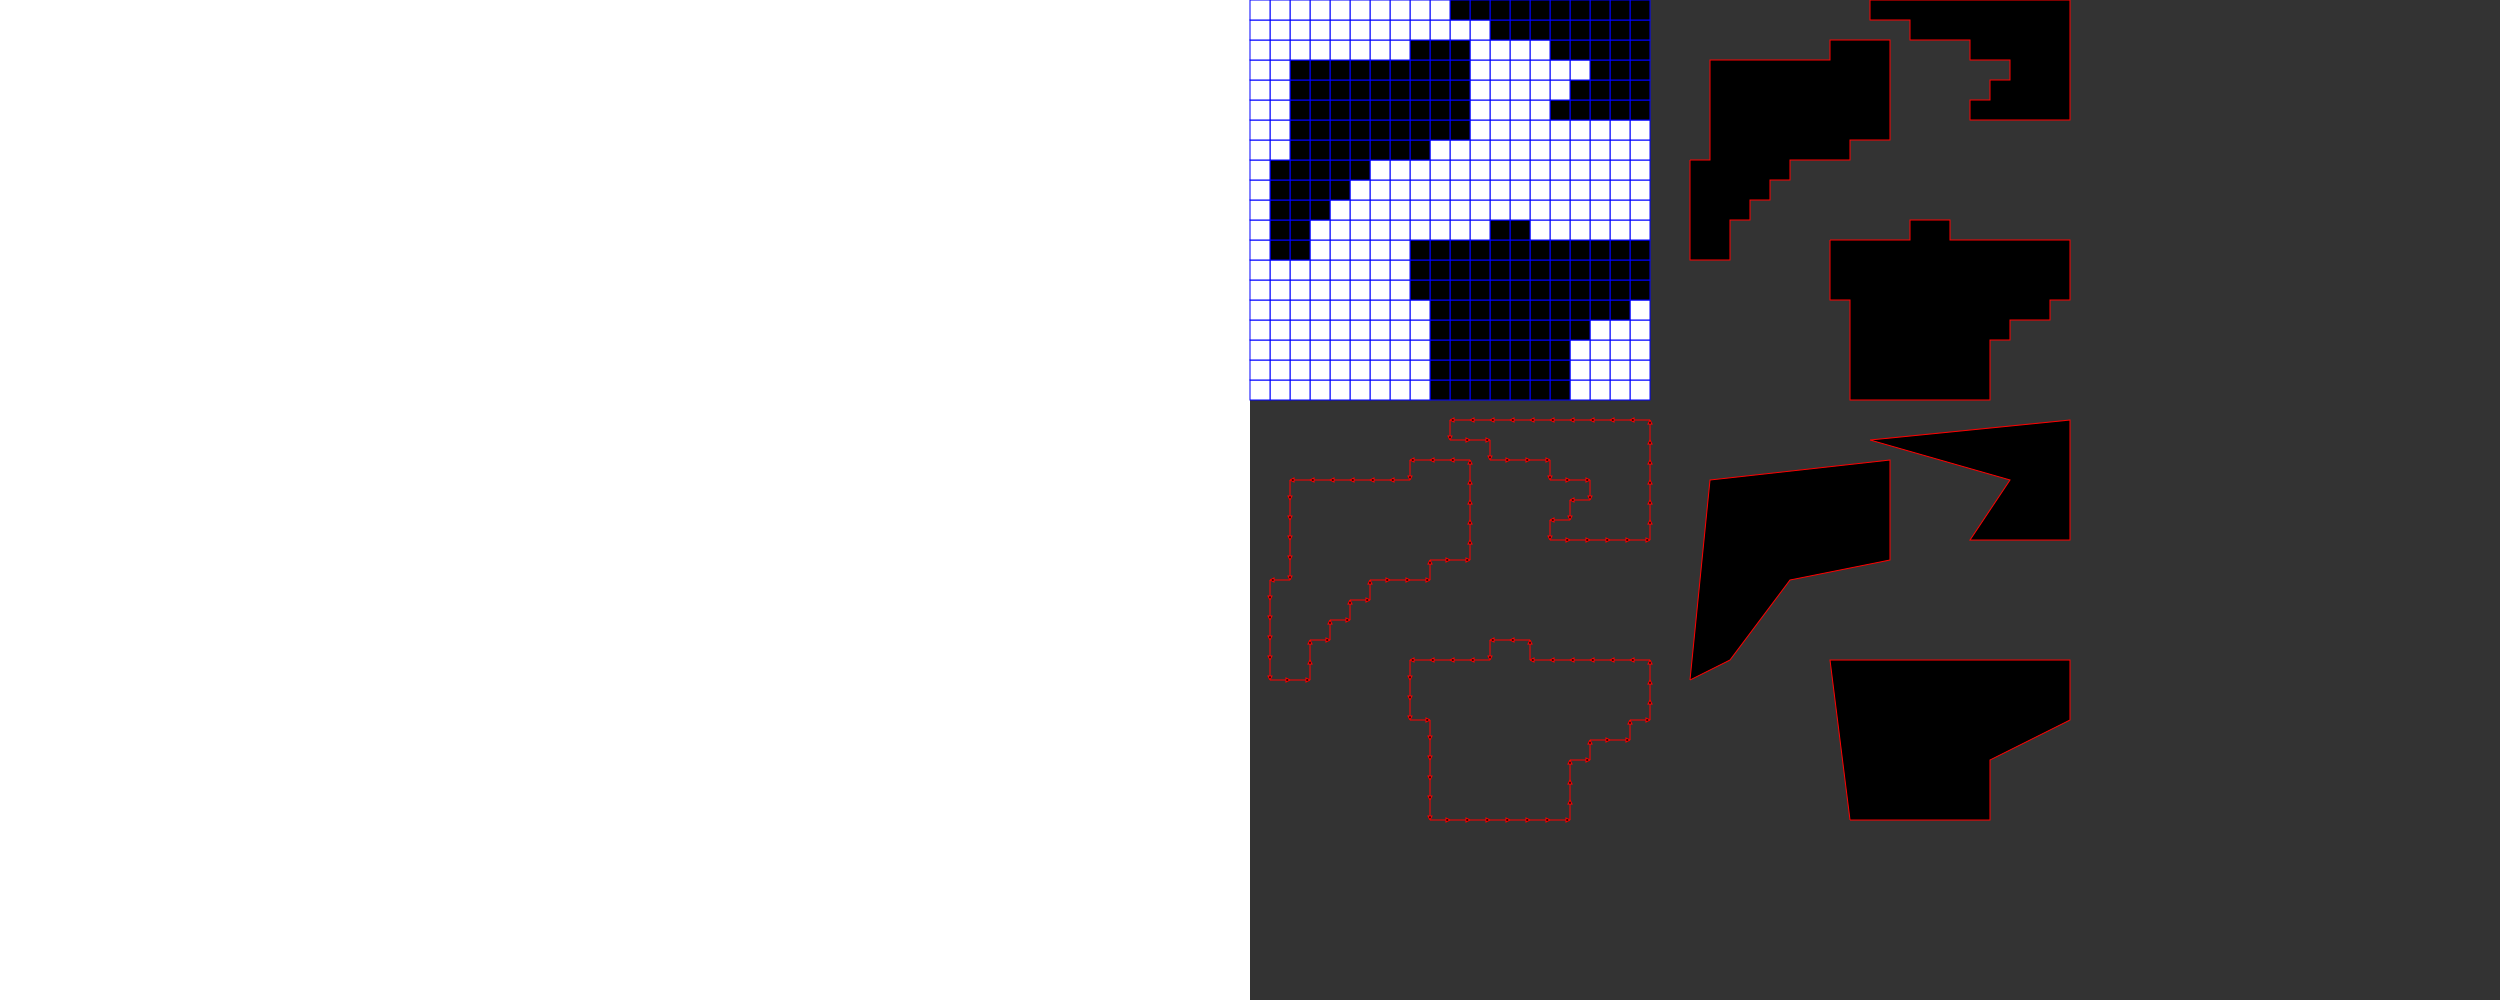 <?xml version="1.0" standalone="no"?>
<!DOCTYPE svg PUBLIC "-//W3C//DTD SVG 1.1//EN" 
  "http://www.w3.org/Graphics/SVG/1.1/DTD/svg11.dtd">
<svg x="10px" y="10px" height="1000px" version="1.1"
     xmlns="http://www.w3.org/2000/svg">
<rect width="100%" height="100%" fill="#333333" stroke="none"/>
<rect x="380px" y="380px" width="20px"
       height="20px" stroke="blue" fill="white"/>
<rect x="380px" y="360px" width="20px"
       height="20px" stroke="blue" fill="white"/>
<rect x="380px" y="340px" width="20px"
       height="20px" stroke="blue" fill="white"/>
<rect x="380px" y="320px" width="20px"
       height="20px" stroke="blue" fill="white"/>
<rect x="380px" y="300px" width="20px"
       height="20px" stroke="blue" fill="white"/>
<rect x="380px" y="280px" width="20px"
       height="20px" stroke="blue" fill="black"/>
<rect x="380px" y="260px" width="20px"
       height="20px" stroke="blue" fill="black"/>
<rect x="380px" y="240px" width="20px"
       height="20px" stroke="blue" fill="black"/>
<rect x="380px" y="220px" width="20px"
       height="20px" stroke="blue" fill="white"/>
<rect x="380px" y="200px" width="20px"
       height="20px" stroke="blue" fill="white"/>
<rect x="380px" y="180px" width="20px"
       height="20px" stroke="blue" fill="white"/>
<rect x="380px" y="160px" width="20px"
       height="20px" stroke="blue" fill="white"/>
<rect x="380px" y="140px" width="20px"
       height="20px" stroke="blue" fill="white"/>
<rect x="380px" y="120px" width="20px"
       height="20px" stroke="blue" fill="white"/>
<rect x="380px" y="100px" width="20px"
       height="20px" stroke="blue" fill="black"/>
<rect x="380px" y="80px" width="20px"
       height="20px" stroke="blue" fill="black"/>
<rect x="380px" y="60px" width="20px"
       height="20px" stroke="blue" fill="black"/>
<rect x="380px" y="40px" width="20px"
       height="20px" stroke="blue" fill="black"/>
<rect x="380px" y="20px" width="20px"
       height="20px" stroke="blue" fill="black"/>
<rect x="380px" y="0px" width="20px"
       height="20px" stroke="blue" fill="black"/>
<rect x="360px" y="380px" width="20px"
       height="20px" stroke="blue" fill="white"/>
<rect x="360px" y="360px" width="20px"
       height="20px" stroke="blue" fill="white"/>
<rect x="360px" y="340px" width="20px"
       height="20px" stroke="blue" fill="white"/>
<rect x="360px" y="320px" width="20px"
       height="20px" stroke="blue" fill="white"/>
<rect x="360px" y="300px" width="20px"
       height="20px" stroke="blue" fill="black"/>
<rect x="360px" y="280px" width="20px"
       height="20px" stroke="blue" fill="black"/>
<rect x="360px" y="260px" width="20px"
       height="20px" stroke="blue" fill="black"/>
<rect x="360px" y="240px" width="20px"
       height="20px" stroke="blue" fill="black"/>
<rect x="360px" y="220px" width="20px"
       height="20px" stroke="blue" fill="white"/>
<rect x="360px" y="200px" width="20px"
       height="20px" stroke="blue" fill="white"/>
<rect x="360px" y="180px" width="20px"
       height="20px" stroke="blue" fill="white"/>
<rect x="360px" y="160px" width="20px"
       height="20px" stroke="blue" fill="white"/>
<rect x="360px" y="140px" width="20px"
       height="20px" stroke="blue" fill="white"/>
<rect x="360px" y="120px" width="20px"
       height="20px" stroke="blue" fill="white"/>
<rect x="360px" y="100px" width="20px"
       height="20px" stroke="blue" fill="black"/>
<rect x="360px" y="80px" width="20px"
       height="20px" stroke="blue" fill="black"/>
<rect x="360px" y="60px" width="20px"
       height="20px" stroke="blue" fill="black"/>
<rect x="360px" y="40px" width="20px"
       height="20px" stroke="blue" fill="black"/>
<rect x="360px" y="20px" width="20px"
       height="20px" stroke="blue" fill="black"/>
<rect x="360px" y="0px" width="20px"
       height="20px" stroke="blue" fill="black"/>
<rect x="340px" y="380px" width="20px"
       height="20px" stroke="blue" fill="white"/>
<rect x="340px" y="360px" width="20px"
       height="20px" stroke="blue" fill="white"/>
<rect x="340px" y="340px" width="20px"
       height="20px" stroke="blue" fill="white"/>
<rect x="340px" y="320px" width="20px"
       height="20px" stroke="blue" fill="white"/>
<rect x="340px" y="300px" width="20px"
       height="20px" stroke="blue" fill="black"/>
<rect x="340px" y="280px" width="20px"
       height="20px" stroke="blue" fill="black"/>
<rect x="340px" y="260px" width="20px"
       height="20px" stroke="blue" fill="black"/>
<rect x="340px" y="240px" width="20px"
       height="20px" stroke="blue" fill="black"/>
<rect x="340px" y="220px" width="20px"
       height="20px" stroke="blue" fill="white"/>
<rect x="340px" y="200px" width="20px"
       height="20px" stroke="blue" fill="white"/>
<rect x="340px" y="180px" width="20px"
       height="20px" stroke="blue" fill="white"/>
<rect x="340px" y="160px" width="20px"
       height="20px" stroke="blue" fill="white"/>
<rect x="340px" y="140px" width="20px"
       height="20px" stroke="blue" fill="white"/>
<rect x="340px" y="120px" width="20px"
       height="20px" stroke="blue" fill="white"/>
<rect x="340px" y="100px" width="20px"
       height="20px" stroke="blue" fill="black"/>
<rect x="340px" y="80px" width="20px"
       height="20px" stroke="blue" fill="black"/>
<rect x="340px" y="60px" width="20px"
       height="20px" stroke="blue" fill="black"/>
<rect x="340px" y="40px" width="20px"
       height="20px" stroke="blue" fill="black"/>
<rect x="340px" y="20px" width="20px"
       height="20px" stroke="blue" fill="black"/>
<rect x="340px" y="0px" width="20px"
       height="20px" stroke="blue" fill="black"/>
<rect x="320px" y="380px" width="20px"
       height="20px" stroke="blue" fill="white"/>
<rect x="320px" y="360px" width="20px"
       height="20px" stroke="blue" fill="white"/>
<rect x="320px" y="340px" width="20px"
       height="20px" stroke="blue" fill="white"/>
<rect x="320px" y="320px" width="20px"
       height="20px" stroke="blue" fill="black"/>
<rect x="320px" y="300px" width="20px"
       height="20px" stroke="blue" fill="black"/>
<rect x="320px" y="280px" width="20px"
       height="20px" stroke="blue" fill="black"/>
<rect x="320px" y="260px" width="20px"
       height="20px" stroke="blue" fill="black"/>
<rect x="320px" y="240px" width="20px"
       height="20px" stroke="blue" fill="black"/>
<rect x="320px" y="220px" width="20px"
       height="20px" stroke="blue" fill="white"/>
<rect x="320px" y="200px" width="20px"
       height="20px" stroke="blue" fill="white"/>
<rect x="320px" y="180px" width="20px"
       height="20px" stroke="blue" fill="white"/>
<rect x="320px" y="160px" width="20px"
       height="20px" stroke="blue" fill="white"/>
<rect x="320px" y="140px" width="20px"
       height="20px" stroke="blue" fill="white"/>
<rect x="320px" y="120px" width="20px"
       height="20px" stroke="blue" fill="white"/>
<rect x="320px" y="100px" width="20px"
       height="20px" stroke="blue" fill="black"/>
<rect x="320px" y="80px" width="20px"
       height="20px" stroke="blue" fill="black"/>
<rect x="320px" y="60px" width="20px"
       height="20px" stroke="blue" fill="white"/>
<rect x="320px" y="40px" width="20px"
       height="20px" stroke="blue" fill="black"/>
<rect x="320px" y="20px" width="20px"
       height="20px" stroke="blue" fill="black"/>
<rect x="320px" y="0px" width="20px"
       height="20px" stroke="blue" fill="black"/>
<rect x="300px" y="380px" width="20px"
       height="20px" stroke="blue" fill="black"/>
<rect x="300px" y="360px" width="20px"
       height="20px" stroke="blue" fill="black"/>
<rect x="300px" y="340px" width="20px"
       height="20px" stroke="blue" fill="black"/>
<rect x="300px" y="320px" width="20px"
       height="20px" stroke="blue" fill="black"/>
<rect x="300px" y="300px" width="20px"
       height="20px" stroke="blue" fill="black"/>
<rect x="300px" y="280px" width="20px"
       height="20px" stroke="blue" fill="black"/>
<rect x="300px" y="260px" width="20px"
       height="20px" stroke="blue" fill="black"/>
<rect x="300px" y="240px" width="20px"
       height="20px" stroke="blue" fill="black"/>
<rect x="300px" y="220px" width="20px"
       height="20px" stroke="blue" fill="white"/>
<rect x="300px" y="200px" width="20px"
       height="20px" stroke="blue" fill="white"/>
<rect x="300px" y="180px" width="20px"
       height="20px" stroke="blue" fill="white"/>
<rect x="300px" y="160px" width="20px"
       height="20px" stroke="blue" fill="white"/>
<rect x="300px" y="140px" width="20px"
       height="20px" stroke="blue" fill="white"/>
<rect x="300px" y="120px" width="20px"
       height="20px" stroke="blue" fill="white"/>
<rect x="300px" y="100px" width="20px"
       height="20px" stroke="blue" fill="black"/>
<rect x="300px" y="80px" width="20px"
       height="20px" stroke="blue" fill="white"/>
<rect x="300px" y="60px" width="20px"
       height="20px" stroke="blue" fill="white"/>
<rect x="300px" y="40px" width="20px"
       height="20px" stroke="blue" fill="black"/>
<rect x="300px" y="20px" width="20px"
       height="20px" stroke="blue" fill="black"/>
<rect x="300px" y="0px" width="20px"
       height="20px" stroke="blue" fill="black"/>
<rect x="280px" y="380px" width="20px"
       height="20px" stroke="blue" fill="black"/>
<rect x="280px" y="360px" width="20px"
       height="20px" stroke="blue" fill="black"/>
<rect x="280px" y="340px" width="20px"
       height="20px" stroke="blue" fill="black"/>
<rect x="280px" y="320px" width="20px"
       height="20px" stroke="blue" fill="black"/>
<rect x="280px" y="300px" width="20px"
       height="20px" stroke="blue" fill="black"/>
<rect x="280px" y="280px" width="20px"
       height="20px" stroke="blue" fill="black"/>
<rect x="280px" y="260px" width="20px"
       height="20px" stroke="blue" fill="black"/>
<rect x="280px" y="240px" width="20px"
       height="20px" stroke="blue" fill="black"/>
<rect x="280px" y="220px" width="20px"
       height="20px" stroke="blue" fill="white"/>
<rect x="280px" y="200px" width="20px"
       height="20px" stroke="blue" fill="white"/>
<rect x="280px" y="180px" width="20px"
       height="20px" stroke="blue" fill="white"/>
<rect x="280px" y="160px" width="20px"
       height="20px" stroke="blue" fill="white"/>
<rect x="280px" y="140px" width="20px"
       height="20px" stroke="blue" fill="white"/>
<rect x="280px" y="120px" width="20px"
       height="20px" stroke="blue" fill="white"/>
<rect x="280px" y="100px" width="20px"
       height="20px" stroke="blue" fill="white"/>
<rect x="280px" y="80px" width="20px"
       height="20px" stroke="blue" fill="white"/>
<rect x="280px" y="60px" width="20px"
       height="20px" stroke="blue" fill="white"/>
<rect x="280px" y="40px" width="20px"
       height="20px" stroke="blue" fill="white"/>
<rect x="280px" y="20px" width="20px"
       height="20px" stroke="blue" fill="black"/>
<rect x="280px" y="0px" width="20px"
       height="20px" stroke="blue" fill="black"/>
<rect x="260px" y="380px" width="20px"
       height="20px" stroke="blue" fill="black"/>
<rect x="260px" y="360px" width="20px"
       height="20px" stroke="blue" fill="black"/>
<rect x="260px" y="340px" width="20px"
       height="20px" stroke="blue" fill="black"/>
<rect x="260px" y="320px" width="20px"
       height="20px" stroke="blue" fill="black"/>
<rect x="260px" y="300px" width="20px"
       height="20px" stroke="blue" fill="black"/>
<rect x="260px" y="280px" width="20px"
       height="20px" stroke="blue" fill="black"/>
<rect x="260px" y="260px" width="20px"
       height="20px" stroke="blue" fill="black"/>
<rect x="260px" y="240px" width="20px"
       height="20px" stroke="blue" fill="black"/>
<rect x="260px" y="220px" width="20px"
       height="20px" stroke="blue" fill="black"/>
<rect x="260px" y="200px" width="20px"
       height="20px" stroke="blue" fill="white"/>
<rect x="260px" y="180px" width="20px"
       height="20px" stroke="blue" fill="white"/>
<rect x="260px" y="160px" width="20px"
       height="20px" stroke="blue" fill="white"/>
<rect x="260px" y="140px" width="20px"
       height="20px" stroke="blue" fill="white"/>
<rect x="260px" y="120px" width="20px"
       height="20px" stroke="blue" fill="white"/>
<rect x="260px" y="100px" width="20px"
       height="20px" stroke="blue" fill="white"/>
<rect x="260px" y="80px" width="20px"
       height="20px" stroke="blue" fill="white"/>
<rect x="260px" y="60px" width="20px"
       height="20px" stroke="blue" fill="white"/>
<rect x="260px" y="40px" width="20px"
       height="20px" stroke="blue" fill="white"/>
<rect x="260px" y="20px" width="20px"
       height="20px" stroke="blue" fill="black"/>
<rect x="260px" y="0px" width="20px"
       height="20px" stroke="blue" fill="black"/>
<rect x="240px" y="380px" width="20px"
       height="20px" stroke="blue" fill="black"/>
<rect x="240px" y="360px" width="20px"
       height="20px" stroke="blue" fill="black"/>
<rect x="240px" y="340px" width="20px"
       height="20px" stroke="blue" fill="black"/>
<rect x="240px" y="320px" width="20px"
       height="20px" stroke="blue" fill="black"/>
<rect x="240px" y="300px" width="20px"
       height="20px" stroke="blue" fill="black"/>
<rect x="240px" y="280px" width="20px"
       height="20px" stroke="blue" fill="black"/>
<rect x="240px" y="260px" width="20px"
       height="20px" stroke="blue" fill="black"/>
<rect x="240px" y="240px" width="20px"
       height="20px" stroke="blue" fill="black"/>
<rect x="240px" y="220px" width="20px"
       height="20px" stroke="blue" fill="black"/>
<rect x="240px" y="200px" width="20px"
       height="20px" stroke="blue" fill="white"/>
<rect x="240px" y="180px" width="20px"
       height="20px" stroke="blue" fill="white"/>
<rect x="240px" y="160px" width="20px"
       height="20px" stroke="blue" fill="white"/>
<rect x="240px" y="140px" width="20px"
       height="20px" stroke="blue" fill="white"/>
<rect x="240px" y="120px" width="20px"
       height="20px" stroke="blue" fill="white"/>
<rect x="240px" y="100px" width="20px"
       height="20px" stroke="blue" fill="white"/>
<rect x="240px" y="80px" width="20px"
       height="20px" stroke="blue" fill="white"/>
<rect x="240px" y="60px" width="20px"
       height="20px" stroke="blue" fill="white"/>
<rect x="240px" y="40px" width="20px"
       height="20px" stroke="blue" fill="white"/>
<rect x="240px" y="20px" width="20px"
       height="20px" stroke="blue" fill="black"/>
<rect x="240px" y="0px" width="20px"
       height="20px" stroke="blue" fill="black"/>
<rect x="220px" y="380px" width="20px"
       height="20px" stroke="blue" fill="black"/>
<rect x="220px" y="360px" width="20px"
       height="20px" stroke="blue" fill="black"/>
<rect x="220px" y="340px" width="20px"
       height="20px" stroke="blue" fill="black"/>
<rect x="220px" y="320px" width="20px"
       height="20px" stroke="blue" fill="black"/>
<rect x="220px" y="300px" width="20px"
       height="20px" stroke="blue" fill="black"/>
<rect x="220px" y="280px" width="20px"
       height="20px" stroke="blue" fill="black"/>
<rect x="220px" y="260px" width="20px"
       height="20px" stroke="blue" fill="black"/>
<rect x="220px" y="240px" width="20px"
       height="20px" stroke="blue" fill="black"/>
<rect x="220px" y="220px" width="20px"
       height="20px" stroke="blue" fill="white"/>
<rect x="220px" y="200px" width="20px"
       height="20px" stroke="blue" fill="white"/>
<rect x="220px" y="180px" width="20px"
       height="20px" stroke="blue" fill="white"/>
<rect x="220px" y="160px" width="20px"
       height="20px" stroke="blue" fill="white"/>
<rect x="220px" y="140px" width="20px"
       height="20px" stroke="blue" fill="white"/>
<rect x="220px" y="120px" width="20px"
       height="20px" stroke="blue" fill="white"/>
<rect x="220px" y="100px" width="20px"
       height="20px" stroke="blue" fill="white"/>
<rect x="220px" y="80px" width="20px"
       height="20px" stroke="blue" fill="white"/>
<rect x="220px" y="60px" width="20px"
       height="20px" stroke="blue" fill="white"/>
<rect x="220px" y="40px" width="20px"
       height="20px" stroke="blue" fill="white"/>
<rect x="220px" y="20px" width="20px"
       height="20px" stroke="blue" fill="white"/>
<rect x="220px" y="0px" width="20px"
       height="20px" stroke="blue" fill="black"/>
<rect x="200px" y="380px" width="20px"
       height="20px" stroke="blue" fill="black"/>
<rect x="200px" y="360px" width="20px"
       height="20px" stroke="blue" fill="black"/>
<rect x="200px" y="340px" width="20px"
       height="20px" stroke="blue" fill="black"/>
<rect x="200px" y="320px" width="20px"
       height="20px" stroke="blue" fill="black"/>
<rect x="200px" y="300px" width="20px"
       height="20px" stroke="blue" fill="black"/>
<rect x="200px" y="280px" width="20px"
       height="20px" stroke="blue" fill="black"/>
<rect x="200px" y="260px" width="20px"
       height="20px" stroke="blue" fill="black"/>
<rect x="200px" y="240px" width="20px"
       height="20px" stroke="blue" fill="black"/>
<rect x="200px" y="220px" width="20px"
       height="20px" stroke="blue" fill="white"/>
<rect x="200px" y="200px" width="20px"
       height="20px" stroke="blue" fill="white"/>
<rect x="200px" y="180px" width="20px"
       height="20px" stroke="blue" fill="white"/>
<rect x="200px" y="160px" width="20px"
       height="20px" stroke="blue" fill="white"/>
<rect x="200px" y="140px" width="20px"
       height="20px" stroke="blue" fill="white"/>
<rect x="200px" y="120px" width="20px"
       height="20px" stroke="blue" fill="black"/>
<rect x="200px" y="100px" width="20px"
       height="20px" stroke="blue" fill="black"/>
<rect x="200px" y="80px" width="20px"
       height="20px" stroke="blue" fill="black"/>
<rect x="200px" y="60px" width="20px"
       height="20px" stroke="blue" fill="black"/>
<rect x="200px" y="40px" width="20px"
       height="20px" stroke="blue" fill="black"/>
<rect x="200px" y="20px" width="20px"
       height="20px" stroke="blue" fill="white"/>
<rect x="200px" y="0px" width="20px"
       height="20px" stroke="blue" fill="black"/>
<rect x="180px" y="380px" width="20px"
       height="20px" stroke="blue" fill="black"/>
<rect x="180px" y="360px" width="20px"
       height="20px" stroke="blue" fill="black"/>
<rect x="180px" y="340px" width="20px"
       height="20px" stroke="blue" fill="black"/>
<rect x="180px" y="320px" width="20px"
       height="20px" stroke="blue" fill="black"/>
<rect x="180px" y="300px" width="20px"
       height="20px" stroke="blue" fill="black"/>
<rect x="180px" y="280px" width="20px"
       height="20px" stroke="blue" fill="black"/>
<rect x="180px" y="260px" width="20px"
       height="20px" stroke="blue" fill="black"/>
<rect x="180px" y="240px" width="20px"
       height="20px" stroke="blue" fill="black"/>
<rect x="180px" y="220px" width="20px"
       height="20px" stroke="blue" fill="white"/>
<rect x="180px" y="200px" width="20px"
       height="20px" stroke="blue" fill="white"/>
<rect x="180px" y="180px" width="20px"
       height="20px" stroke="blue" fill="white"/>
<rect x="180px" y="160px" width="20px"
       height="20px" stroke="blue" fill="white"/>
<rect x="180px" y="140px" width="20px"
       height="20px" stroke="blue" fill="white"/>
<rect x="180px" y="120px" width="20px"
       height="20px" stroke="blue" fill="black"/>
<rect x="180px" y="100px" width="20px"
       height="20px" stroke="blue" fill="black"/>
<rect x="180px" y="80px" width="20px"
       height="20px" stroke="blue" fill="black"/>
<rect x="180px" y="60px" width="20px"
       height="20px" stroke="blue" fill="black"/>
<rect x="180px" y="40px" width="20px"
       height="20px" stroke="blue" fill="black"/>
<rect x="180px" y="20px" width="20px"
       height="20px" stroke="blue" fill="white"/>
<rect x="180px" y="0px" width="20px"
       height="20px" stroke="blue" fill="white"/>
<rect x="160px" y="380px" width="20px"
       height="20px" stroke="blue" fill="white"/>
<rect x="160px" y="360px" width="20px"
       height="20px" stroke="blue" fill="white"/>
<rect x="160px" y="340px" width="20px"
       height="20px" stroke="blue" fill="white"/>
<rect x="160px" y="320px" width="20px"
       height="20px" stroke="blue" fill="white"/>
<rect x="160px" y="300px" width="20px"
       height="20px" stroke="blue" fill="white"/>
<rect x="160px" y="280px" width="20px"
       height="20px" stroke="blue" fill="black"/>
<rect x="160px" y="260px" width="20px"
       height="20px" stroke="blue" fill="black"/>
<rect x="160px" y="240px" width="20px"
       height="20px" stroke="blue" fill="black"/>
<rect x="160px" y="220px" width="20px"
       height="20px" stroke="blue" fill="white"/>
<rect x="160px" y="200px" width="20px"
       height="20px" stroke="blue" fill="white"/>
<rect x="160px" y="180px" width="20px"
       height="20px" stroke="blue" fill="white"/>
<rect x="160px" y="160px" width="20px"
       height="20px" stroke="blue" fill="white"/>
<rect x="160px" y="140px" width="20px"
       height="20px" stroke="blue" fill="black"/>
<rect x="160px" y="120px" width="20px"
       height="20px" stroke="blue" fill="black"/>
<rect x="160px" y="100px" width="20px"
       height="20px" stroke="blue" fill="black"/>
<rect x="160px" y="80px" width="20px"
       height="20px" stroke="blue" fill="black"/>
<rect x="160px" y="60px" width="20px"
       height="20px" stroke="blue" fill="black"/>
<rect x="160px" y="40px" width="20px"
       height="20px" stroke="blue" fill="black"/>
<rect x="160px" y="20px" width="20px"
       height="20px" stroke="blue" fill="white"/>
<rect x="160px" y="0px" width="20px"
       height="20px" stroke="blue" fill="white"/>
<rect x="140px" y="380px" width="20px"
       height="20px" stroke="blue" fill="white"/>
<rect x="140px" y="360px" width="20px"
       height="20px" stroke="blue" fill="white"/>
<rect x="140px" y="340px" width="20px"
       height="20px" stroke="blue" fill="white"/>
<rect x="140px" y="320px" width="20px"
       height="20px" stroke="blue" fill="white"/>
<rect x="140px" y="300px" width="20px"
       height="20px" stroke="blue" fill="white"/>
<rect x="140px" y="280px" width="20px"
       height="20px" stroke="blue" fill="white"/>
<rect x="140px" y="260px" width="20px"
       height="20px" stroke="blue" fill="white"/>
<rect x="140px" y="240px" width="20px"
       height="20px" stroke="blue" fill="white"/>
<rect x="140px" y="220px" width="20px"
       height="20px" stroke="blue" fill="white"/>
<rect x="140px" y="200px" width="20px"
       height="20px" stroke="blue" fill="white"/>
<rect x="140px" y="180px" width="20px"
       height="20px" stroke="blue" fill="white"/>
<rect x="140px" y="160px" width="20px"
       height="20px" stroke="blue" fill="white"/>
<rect x="140px" y="140px" width="20px"
       height="20px" stroke="blue" fill="black"/>
<rect x="140px" y="120px" width="20px"
       height="20px" stroke="blue" fill="black"/>
<rect x="140px" y="100px" width="20px"
       height="20px" stroke="blue" fill="black"/>
<rect x="140px" y="80px" width="20px"
       height="20px" stroke="blue" fill="black"/>
<rect x="140px" y="60px" width="20px"
       height="20px" stroke="blue" fill="black"/>
<rect x="140px" y="40px" width="20px"
       height="20px" stroke="blue" fill="white"/>
<rect x="140px" y="20px" width="20px"
       height="20px" stroke="blue" fill="white"/>
<rect x="140px" y="0px" width="20px"
       height="20px" stroke="blue" fill="white"/>
<rect x="120px" y="380px" width="20px"
       height="20px" stroke="blue" fill="white"/>
<rect x="120px" y="360px" width="20px"
       height="20px" stroke="blue" fill="white"/>
<rect x="120px" y="340px" width="20px"
       height="20px" stroke="blue" fill="white"/>
<rect x="120px" y="320px" width="20px"
       height="20px" stroke="blue" fill="white"/>
<rect x="120px" y="300px" width="20px"
       height="20px" stroke="blue" fill="white"/>
<rect x="120px" y="280px" width="20px"
       height="20px" stroke="blue" fill="white"/>
<rect x="120px" y="260px" width="20px"
       height="20px" stroke="blue" fill="white"/>
<rect x="120px" y="240px" width="20px"
       height="20px" stroke="blue" fill="white"/>
<rect x="120px" y="220px" width="20px"
       height="20px" stroke="blue" fill="white"/>
<rect x="120px" y="200px" width="20px"
       height="20px" stroke="blue" fill="white"/>
<rect x="120px" y="180px" width="20px"
       height="20px" stroke="blue" fill="white"/>
<rect x="120px" y="160px" width="20px"
       height="20px" stroke="blue" fill="white"/>
<rect x="120px" y="140px" width="20px"
       height="20px" stroke="blue" fill="black"/>
<rect x="120px" y="120px" width="20px"
       height="20px" stroke="blue" fill="black"/>
<rect x="120px" y="100px" width="20px"
       height="20px" stroke="blue" fill="black"/>
<rect x="120px" y="80px" width="20px"
       height="20px" stroke="blue" fill="black"/>
<rect x="120px" y="60px" width="20px"
       height="20px" stroke="blue" fill="black"/>
<rect x="120px" y="40px" width="20px"
       height="20px" stroke="blue" fill="white"/>
<rect x="120px" y="20px" width="20px"
       height="20px" stroke="blue" fill="white"/>
<rect x="120px" y="0px" width="20px"
       height="20px" stroke="blue" fill="white"/>
<rect x="100px" y="380px" width="20px"
       height="20px" stroke="blue" fill="white"/>
<rect x="100px" y="360px" width="20px"
       height="20px" stroke="blue" fill="white"/>
<rect x="100px" y="340px" width="20px"
       height="20px" stroke="blue" fill="white"/>
<rect x="100px" y="320px" width="20px"
       height="20px" stroke="blue" fill="white"/>
<rect x="100px" y="300px" width="20px"
       height="20px" stroke="blue" fill="white"/>
<rect x="100px" y="280px" width="20px"
       height="20px" stroke="blue" fill="white"/>
<rect x="100px" y="260px" width="20px"
       height="20px" stroke="blue" fill="white"/>
<rect x="100px" y="240px" width="20px"
       height="20px" stroke="blue" fill="white"/>
<rect x="100px" y="220px" width="20px"
       height="20px" stroke="blue" fill="white"/>
<rect x="100px" y="200px" width="20px"
       height="20px" stroke="blue" fill="white"/>
<rect x="100px" y="180px" width="20px"
       height="20px" stroke="blue" fill="white"/>
<rect x="100px" y="160px" width="20px"
       height="20px" stroke="blue" fill="black"/>
<rect x="100px" y="140px" width="20px"
       height="20px" stroke="blue" fill="black"/>
<rect x="100px" y="120px" width="20px"
       height="20px" stroke="blue" fill="black"/>
<rect x="100px" y="100px" width="20px"
       height="20px" stroke="blue" fill="black"/>
<rect x="100px" y="80px" width="20px"
       height="20px" stroke="blue" fill="black"/>
<rect x="100px" y="60px" width="20px"
       height="20px" stroke="blue" fill="black"/>
<rect x="100px" y="40px" width="20px"
       height="20px" stroke="blue" fill="white"/>
<rect x="100px" y="20px" width="20px"
       height="20px" stroke="blue" fill="white"/>
<rect x="100px" y="0px" width="20px"
       height="20px" stroke="blue" fill="white"/>
<rect x="80px" y="380px" width="20px"
       height="20px" stroke="blue" fill="white"/>
<rect x="80px" y="360px" width="20px"
       height="20px" stroke="blue" fill="white"/>
<rect x="80px" y="340px" width="20px"
       height="20px" stroke="blue" fill="white"/>
<rect x="80px" y="320px" width="20px"
       height="20px" stroke="blue" fill="white"/>
<rect x="80px" y="300px" width="20px"
       height="20px" stroke="blue" fill="white"/>
<rect x="80px" y="280px" width="20px"
       height="20px" stroke="blue" fill="white"/>
<rect x="80px" y="260px" width="20px"
       height="20px" stroke="blue" fill="white"/>
<rect x="80px" y="240px" width="20px"
       height="20px" stroke="blue" fill="white"/>
<rect x="80px" y="220px" width="20px"
       height="20px" stroke="blue" fill="white"/>
<rect x="80px" y="200px" width="20px"
       height="20px" stroke="blue" fill="white"/>
<rect x="80px" y="180px" width="20px"
       height="20px" stroke="blue" fill="black"/>
<rect x="80px" y="160px" width="20px"
       height="20px" stroke="blue" fill="black"/>
<rect x="80px" y="140px" width="20px"
       height="20px" stroke="blue" fill="black"/>
<rect x="80px" y="120px" width="20px"
       height="20px" stroke="blue" fill="black"/>
<rect x="80px" y="100px" width="20px"
       height="20px" stroke="blue" fill="black"/>
<rect x="80px" y="80px" width="20px"
       height="20px" stroke="blue" fill="black"/>
<rect x="80px" y="60px" width="20px"
       height="20px" stroke="blue" fill="black"/>
<rect x="80px" y="40px" width="20px"
       height="20px" stroke="blue" fill="white"/>
<rect x="80px" y="20px" width="20px"
       height="20px" stroke="blue" fill="white"/>
<rect x="80px" y="0px" width="20px"
       height="20px" stroke="blue" fill="white"/>
<rect x="60px" y="380px" width="20px"
       height="20px" stroke="blue" fill="white"/>
<rect x="60px" y="360px" width="20px"
       height="20px" stroke="blue" fill="white"/>
<rect x="60px" y="340px" width="20px"
       height="20px" stroke="blue" fill="white"/>
<rect x="60px" y="320px" width="20px"
       height="20px" stroke="blue" fill="white"/>
<rect x="60px" y="300px" width="20px"
       height="20px" stroke="blue" fill="white"/>
<rect x="60px" y="280px" width="20px"
       height="20px" stroke="blue" fill="white"/>
<rect x="60px" y="260px" width="20px"
       height="20px" stroke="blue" fill="white"/>
<rect x="60px" y="240px" width="20px"
       height="20px" stroke="blue" fill="white"/>
<rect x="60px" y="220px" width="20px"
       height="20px" stroke="blue" fill="white"/>
<rect x="60px" y="200px" width="20px"
       height="20px" stroke="blue" fill="black"/>
<rect x="60px" y="180px" width="20px"
       height="20px" stroke="blue" fill="black"/>
<rect x="60px" y="160px" width="20px"
       height="20px" stroke="blue" fill="black"/>
<rect x="60px" y="140px" width="20px"
       height="20px" stroke="blue" fill="black"/>
<rect x="60px" y="120px" width="20px"
       height="20px" stroke="blue" fill="black"/>
<rect x="60px" y="100px" width="20px"
       height="20px" stroke="blue" fill="black"/>
<rect x="60px" y="80px" width="20px"
       height="20px" stroke="blue" fill="black"/>
<rect x="60px" y="60px" width="20px"
       height="20px" stroke="blue" fill="black"/>
<rect x="60px" y="40px" width="20px"
       height="20px" stroke="blue" fill="white"/>
<rect x="60px" y="20px" width="20px"
       height="20px" stroke="blue" fill="white"/>
<rect x="60px" y="0px" width="20px"
       height="20px" stroke="blue" fill="white"/>
<rect x="40px" y="380px" width="20px"
       height="20px" stroke="blue" fill="white"/>
<rect x="40px" y="360px" width="20px"
       height="20px" stroke="blue" fill="white"/>
<rect x="40px" y="340px" width="20px"
       height="20px" stroke="blue" fill="white"/>
<rect x="40px" y="320px" width="20px"
       height="20px" stroke="blue" fill="white"/>
<rect x="40px" y="300px" width="20px"
       height="20px" stroke="blue" fill="white"/>
<rect x="40px" y="280px" width="20px"
       height="20px" stroke="blue" fill="white"/>
<rect x="40px" y="260px" width="20px"
       height="20px" stroke="blue" fill="white"/>
<rect x="40px" y="240px" width="20px"
       height="20px" stroke="blue" fill="black"/>
<rect x="40px" y="220px" width="20px"
       height="20px" stroke="blue" fill="black"/>
<rect x="40px" y="200px" width="20px"
       height="20px" stroke="blue" fill="black"/>
<rect x="40px" y="180px" width="20px"
       height="20px" stroke="blue" fill="black"/>
<rect x="40px" y="160px" width="20px"
       height="20px" stroke="blue" fill="black"/>
<rect x="40px" y="140px" width="20px"
       height="20px" stroke="blue" fill="black"/>
<rect x="40px" y="120px" width="20px"
       height="20px" stroke="blue" fill="black"/>
<rect x="40px" y="100px" width="20px"
       height="20px" stroke="blue" fill="black"/>
<rect x="40px" y="80px" width="20px"
       height="20px" stroke="blue" fill="black"/>
<rect x="40px" y="60px" width="20px"
       height="20px" stroke="blue" fill="black"/>
<rect x="40px" y="40px" width="20px"
       height="20px" stroke="blue" fill="white"/>
<rect x="40px" y="20px" width="20px"
       height="20px" stroke="blue" fill="white"/>
<rect x="40px" y="0px" width="20px"
       height="20px" stroke="blue" fill="white"/>
<rect x="20px" y="380px" width="20px"
       height="20px" stroke="blue" fill="white"/>
<rect x="20px" y="360px" width="20px"
       height="20px" stroke="blue" fill="white"/>
<rect x="20px" y="340px" width="20px"
       height="20px" stroke="blue" fill="white"/>
<rect x="20px" y="320px" width="20px"
       height="20px" stroke="blue" fill="white"/>
<rect x="20px" y="300px" width="20px"
       height="20px" stroke="blue" fill="white"/>
<rect x="20px" y="280px" width="20px"
       height="20px" stroke="blue" fill="white"/>
<rect x="20px" y="260px" width="20px"
       height="20px" stroke="blue" fill="white"/>
<rect x="20px" y="240px" width="20px"
       height="20px" stroke="blue" fill="black"/>
<rect x="20px" y="220px" width="20px"
       height="20px" stroke="blue" fill="black"/>
<rect x="20px" y="200px" width="20px"
       height="20px" stroke="blue" fill="black"/>
<rect x="20px" y="180px" width="20px"
       height="20px" stroke="blue" fill="black"/>
<rect x="20px" y="160px" width="20px"
       height="20px" stroke="blue" fill="black"/>
<rect x="20px" y="140px" width="20px"
       height="20px" stroke="blue" fill="white"/>
<rect x="20px" y="120px" width="20px"
       height="20px" stroke="blue" fill="white"/>
<rect x="20px" y="100px" width="20px"
       height="20px" stroke="blue" fill="white"/>
<rect x="20px" y="80px" width="20px"
       height="20px" stroke="blue" fill="white"/>
<rect x="20px" y="60px" width="20px"
       height="20px" stroke="blue" fill="white"/>
<rect x="20px" y="40px" width="20px"
       height="20px" stroke="blue" fill="white"/>
<rect x="20px" y="20px" width="20px"
       height="20px" stroke="blue" fill="white"/>
<rect x="20px" y="0px" width="20px"
       height="20px" stroke="blue" fill="white"/>
<rect x="0px" y="380px" width="20px"
       height="20px" stroke="blue" fill="white"/>
<rect x="0px" y="360px" width="20px"
       height="20px" stroke="blue" fill="white"/>
<rect x="0px" y="340px" width="20px"
       height="20px" stroke="blue" fill="white"/>
<rect x="0px" y="320px" width="20px"
       height="20px" stroke="blue" fill="white"/>
<rect x="0px" y="300px" width="20px"
       height="20px" stroke="blue" fill="white"/>
<rect x="0px" y="280px" width="20px"
       height="20px" stroke="blue" fill="white"/>
<rect x="0px" y="260px" width="20px"
       height="20px" stroke="blue" fill="white"/>
<rect x="0px" y="240px" width="20px"
       height="20px" stroke="blue" fill="white"/>
<rect x="0px" y="220px" width="20px"
       height="20px" stroke="blue" fill="white"/>
<rect x="0px" y="200px" width="20px"
       height="20px" stroke="blue" fill="white"/>
<rect x="0px" y="180px" width="20px"
       height="20px" stroke="blue" fill="white"/>
<rect x="0px" y="160px" width="20px"
       height="20px" stroke="blue" fill="white"/>
<rect x="0px" y="140px" width="20px"
       height="20px" stroke="blue" fill="white"/>
<rect x="0px" y="120px" width="20px"
       height="20px" stroke="blue" fill="white"/>
<rect x="0px" y="100px" width="20px"
       height="20px" stroke="blue" fill="white"/>
<rect x="0px" y="80px" width="20px"
       height="20px" stroke="blue" fill="white"/>
<rect x="0px" y="60px" width="20px"
       height="20px" stroke="blue" fill="white"/>
<rect x="0px" y="40px" width="20px"
       height="20px" stroke="blue" fill="white"/>
<rect x="0px" y="20px" width="20px"
       height="20px" stroke="blue" fill="white"/>
<rect x="0px" y="0px" width="20px"
       height="20px" stroke="blue" fill="white"/>
<polyline stroke="red" points="400,720 400,700"/>
    <polyline stroke="red" points="400,700 398,704 402,704 400,700"/><polyline stroke="red" points="400,700 400,680"/>
    <polyline stroke="red" points="400,680 398,684 402,684 400,680"/><polyline stroke="red" points="400,680 400,660"/>
    <polyline stroke="red" points="400,660 398,664 402,664 400,660"/><polyline stroke="red" points="400,660 380,660"/>
    <polyline stroke="red" points="380,660 384,662 384,658 380,660"/><polyline stroke="red" points="400,540 400,520"/>
    <polyline stroke="red" points="400,520 398,524 402,524 400,520"/><polyline stroke="red" points="400,520 400,500"/>
    <polyline stroke="red" points="400,500 398,504 402,504 400,500"/><polyline stroke="red" points="400,500 400,480"/>
    <polyline stroke="red" points="400,480 398,484 402,484 400,480"/><polyline stroke="red" points="400,480 400,460"/>
    <polyline stroke="red" points="400,460 398,464 402,464 400,460"/><polyline stroke="red" points="400,460 400,440"/>
    <polyline stroke="red" points="400,440 398,444 402,444 400,440"/><polyline stroke="red" points="400,440 400,420"/>
    <polyline stroke="red" points="400,420 398,424 402,424 400,420"/><polyline stroke="red" points="400,420 380,420"/>
    <polyline stroke="red" points="380,420 384,422 384,418 380,420"/><polyline stroke="red" points="380,740 380,720"/>
    <polyline stroke="red" points="380,720 378,724 382,724 380,720"/><polyline stroke="red" points="380,720 400,720"/>
    <polyline stroke="red" points="400,720 396,722 396,718 400,720"/><polyline stroke="red" points="380,660 360,660"/>
    <polyline stroke="red" points="360,660 364,662 364,658 360,660"/><polyline stroke="red" points="380,540 400,540"/>
    <polyline stroke="red" points="400,540 396,542 396,538 400,540"/><polyline stroke="red" points="380,420 360,420"/>
    <polyline stroke="red" points="360,420 364,422 364,418 360,420"/><polyline stroke="red" points="360,740 380,740"/>
    <polyline stroke="red" points="380,740 376,742 376,738 380,740"/><polyline stroke="red" points="360,660 340,660"/>
    <polyline stroke="red" points="340,660 344,662 344,658 340,660"/><polyline stroke="red" points="360,540 380,540"/>
    <polyline stroke="red" points="380,540 376,542 376,538 380,540"/><polyline stroke="red" points="360,420 340,420"/>
    <polyline stroke="red" points="340,420 344,422 344,418 340,420"/><polyline stroke="red" points="340,760 340,740"/>
    <polyline stroke="red" points="340,740 338,744 342,744 340,740"/><polyline stroke="red" points="340,740 360,740"/>
    <polyline stroke="red" points="360,740 356,742 356,738 360,740"/><polyline stroke="red" points="340,660 320,660"/>
    <polyline stroke="red" points="320,660 324,662 324,658 320,660"/><polyline stroke="red" points="340,540 360,540"/>
    <polyline stroke="red" points="360,540 356,542 356,538 360,540"/><polyline stroke="red" points="340,500 320,500"/>
    <polyline stroke="red" points="320,500 324,502 324,498 320,500"/><polyline stroke="red" points="340,480 340,500"/>
    <polyline stroke="red" points="340,500 338,496 342,496 340,500"/><polyline stroke="red" points="340,420 320,420"/>
    <polyline stroke="red" points="320,420 324,422 324,418 320,420"/><polyline stroke="red" points="320,820 320,800"/>
    <polyline stroke="red" points="320,800 318,804 322,804 320,800"/><polyline stroke="red" points="320,800 320,780"/>
    <polyline stroke="red" points="320,780 318,784 322,784 320,780"/><polyline stroke="red" points="320,780 320,760"/>
    <polyline stroke="red" points="320,760 318,764 322,764 320,760"/><polyline stroke="red" points="320,760 340,760"/>
    <polyline stroke="red" points="340,760 336,762 336,758 340,760"/><polyline stroke="red" points="320,660 300,660"/>
    <polyline stroke="red" points="300,660 304,662 304,658 300,660"/><polyline stroke="red" points="320,540 340,540"/>
    <polyline stroke="red" points="340,540 336,542 336,538 340,540"/><polyline stroke="red" points="320,520 300,520"/>
    <polyline stroke="red" points="300,520 304,522 304,518 300,520"/><polyline stroke="red" points="320,500 320,520"/>
    <polyline stroke="red" points="320,520 318,516 322,516 320,520"/><polyline stroke="red" points="320,480 340,480"/>
    <polyline stroke="red" points="340,480 336,482 336,478 340,480"/><polyline stroke="red" points="320,420 300,420"/>
    <polyline stroke="red" points="300,420 304,422 304,418 300,420"/><polyline stroke="red" points="300,820 320,820"/>
    <polyline stroke="red" points="320,820 316,822 316,818 320,820"/><polyline stroke="red" points="300,660 280,660"/>
    <polyline stroke="red" points="280,660 284,662 284,658 280,660"/><polyline stroke="red" points="300,540 320,540"/>
    <polyline stroke="red" points="320,540 316,542 316,538 320,540"/><polyline stroke="red" points="300,520 300,540"/>
    <polyline stroke="red" points="300,540 298,536 302,536 300,540"/><polyline stroke="red" points="300,480 320,480"/>
    <polyline stroke="red" points="320,480 316,482 316,478 320,480"/><polyline stroke="red" points="300,460 300,480"/>
    <polyline stroke="red" points="300,480 298,476 302,476 300,480"/><polyline stroke="red" points="300,420 280,420"/>
    <polyline stroke="red" points="280,420 284,422 284,418 280,420"/><polyline stroke="red" points="280,820 300,820"/>
    <polyline stroke="red" points="300,820 296,822 296,818 300,820"/><polyline stroke="red" points="280,660 280,640"/>
    <polyline stroke="red" points="280,640 278,644 282,644 280,640"/><polyline stroke="red" points="280,640 260,640"/>
    <polyline stroke="red" points="260,640 264,642 264,638 260,640"/><polyline stroke="red" points="280,460 300,460"/>
    <polyline stroke="red" points="300,460 296,462 296,458 300,460"/><polyline stroke="red" points="280,420 260,420"/>
    <polyline stroke="red" points="260,420 264,422 264,418 260,420"/><polyline stroke="red" points="260,820 280,820"/>
    <polyline stroke="red" points="280,820 276,822 276,818 280,820"/><polyline stroke="red" points="260,640 240,640"/>
    <polyline stroke="red" points="240,640 244,642 244,638 240,640"/><polyline stroke="red" points="260,460 280,460"/>
    <polyline stroke="red" points="280,460 276,462 276,458 280,460"/><polyline stroke="red" points="260,420 240,420"/>
    <polyline stroke="red" points="240,420 244,422 244,418 240,420"/><polyline stroke="red" points="240,820 260,820"/>
    <polyline stroke="red" points="260,820 256,822 256,818 260,820"/><polyline stroke="red" points="240,660 220,660"/>
    <polyline stroke="red" points="220,660 224,662 224,658 220,660"/><polyline stroke="red" points="240,640 240,660"/>
    <polyline stroke="red" points="240,660 238,656 242,656 240,660"/><polyline stroke="red" points="240,460 260,460"/>
    <polyline stroke="red" points="260,460 256,462 256,458 260,460"/><polyline stroke="red" points="240,440 240,460"/>
    <polyline stroke="red" points="240,460 238,456 242,456 240,460"/><polyline stroke="red" points="240,420 220,420"/>
    <polyline stroke="red" points="220,420 224,422 224,418 220,420"/><polyline stroke="red" points="220,820 240,820"/>
    <polyline stroke="red" points="240,820 236,822 236,818 240,820"/><polyline stroke="red" points="220,660 200,660"/>
    <polyline stroke="red" points="200,660 204,662 204,658 200,660"/><polyline stroke="red" points="220,560 220,540"/>
    <polyline stroke="red" points="220,540 218,544 222,544 220,540"/><polyline stroke="red" points="220,540 220,520"/>
    <polyline stroke="red" points="220,520 218,524 222,524 220,520"/><polyline stroke="red" points="220,520 220,500"/>
    <polyline stroke="red" points="220,500 218,504 222,504 220,500"/><polyline stroke="red" points="220,500 220,480"/>
    <polyline stroke="red" points="220,480 218,484 222,484 220,480"/><polyline stroke="red" points="220,480 220,460"/>
    <polyline stroke="red" points="220,460 218,464 222,464 220,460"/><polyline stroke="red" points="220,460 200,460"/>
    <polyline stroke="red" points="200,460 204,462 204,458 200,460"/><polyline stroke="red" points="220,440 240,440"/>
    <polyline stroke="red" points="240,440 236,442 236,438 240,440"/><polyline stroke="red" points="220,420 200,420"/>
    <polyline stroke="red" points="200,420 204,422 204,418 200,420"/><polyline stroke="red" points="200,820 220,820"/>
    <polyline stroke="red" points="220,820 216,822 216,818 220,820"/><polyline stroke="red" points="200,660 180,660"/>
    <polyline stroke="red" points="180,660 184,662 184,658 180,660"/><polyline stroke="red" points="200,560 220,560"/>
    <polyline stroke="red" points="220,560 216,562 216,558 220,560"/><polyline stroke="red" points="200,460 180,460"/>
    <polyline stroke="red" points="180,460 184,462 184,458 180,460"/><polyline stroke="red" points="200,440 220,440"/>
    <polyline stroke="red" points="220,440 216,442 216,438 220,440"/><polyline stroke="red" points="200,420 200,440"/>
    <polyline stroke="red" points="200,440 198,436 202,436 200,440"/><polyline stroke="red" points="180,820 200,820"/>
    <polyline stroke="red" points="200,820 196,822 196,818 200,820"/><polyline stroke="red" points="180,800 180,820"/>
    <polyline stroke="red" points="180,820 178,816 182,816 180,820"/><polyline stroke="red" points="180,780 180,800"/>
    <polyline stroke="red" points="180,800 178,796 182,796 180,800"/><polyline stroke="red" points="180,760 180,780"/>
    <polyline stroke="red" points="180,780 178,776 182,776 180,780"/><polyline stroke="red" points="180,740 180,760"/>
    <polyline stroke="red" points="180,760 178,756 182,756 180,760"/><polyline stroke="red" points="180,720 180,740"/>
    <polyline stroke="red" points="180,740 178,736 182,736 180,740"/><polyline stroke="red" points="180,660 160,660"/>
    <polyline stroke="red" points="160,660 164,662 164,658 160,660"/><polyline stroke="red" points="180,580 180,560"/>
    <polyline stroke="red" points="180,560 178,564 182,564 180,560"/><polyline stroke="red" points="180,560 200,560"/>
    <polyline stroke="red" points="200,560 196,562 196,558 200,560"/><polyline stroke="red" points="180,460 160,460"/>
    <polyline stroke="red" points="160,460 164,462 164,458 160,460"/><polyline stroke="red" points="160,720 180,720"/>
    <polyline stroke="red" points="180,720 176,722 176,718 180,720"/><polyline stroke="red" points="160,700 160,720"/>
    <polyline stroke="red" points="160,720 158,716 162,716 160,720"/><polyline stroke="red" points="160,680 160,700"/>
    <polyline stroke="red" points="160,700 158,696 162,696 160,700"/><polyline stroke="red" points="160,660 160,680"/>
    <polyline stroke="red" points="160,680 158,676 162,676 160,680"/><polyline stroke="red" points="160,580 180,580"/>
    <polyline stroke="red" points="180,580 176,582 176,578 180,580"/><polyline stroke="red" points="160,480 140,480"/>
    <polyline stroke="red" points="140,480 144,482 144,478 140,480"/><polyline stroke="red" points="160,460 160,480"/>
    <polyline stroke="red" points="160,480 158,476 162,476 160,480"/><polyline stroke="red" points="140,580 160,580"/>
    <polyline stroke="red" points="160,580 156,582 156,578 160,580"/><polyline stroke="red" points="140,480 120,480"/>
    <polyline stroke="red" points="120,480 124,482 124,478 120,480"/><polyline stroke="red" points="120,600 120,580"/>
    <polyline stroke="red" points="120,580 118,584 122,584 120,580"/><polyline stroke="red" points="120,580 140,580"/>
    <polyline stroke="red" points="140,580 136,582 136,578 140,580"/><polyline stroke="red" points="120,480 100,480"/>
    <polyline stroke="red" points="100,480 104,482 104,478 100,480"/><polyline stroke="red" points="100,620 100,600"/>
    <polyline stroke="red" points="100,600 98,604 102,604 100,600"/><polyline stroke="red" points="100,600 120,600"/>
    <polyline stroke="red" points="120,600 116,602 116,598 120,600"/><polyline stroke="red" points="100,480 80,480"/>
    <polyline stroke="red" points="80,480 84,482 84,478 80,480"/><polyline stroke="red" points="80,640 80,620"/>
    <polyline stroke="red" points="80,620 78,624 82,624 80,620"/><polyline stroke="red" points="80,620 100,620"/>
    <polyline stroke="red" points="100,620 96,622 96,618 100,620"/><polyline stroke="red" points="80,480 60,480"/>
    <polyline stroke="red" points="60,480 64,482 64,478 60,480"/><polyline stroke="red" points="60,680 60,660"/>
    <polyline stroke="red" points="60,660 58,664 62,664 60,660"/><polyline stroke="red" points="60,660 60,640"/>
    <polyline stroke="red" points="60,640 58,644 62,644 60,640"/><polyline stroke="red" points="60,640 80,640"/>
    <polyline stroke="red" points="80,640 76,642 76,638 80,640"/><polyline stroke="red" points="60,480 40,480"/>
    <polyline stroke="red" points="40,480 44,482 44,478 40,480"/><polyline stroke="red" points="40,680 60,680"/>
    <polyline stroke="red" points="60,680 56,682 56,678 60,680"/><polyline stroke="red" points="40,580 20,580"/>
    <polyline stroke="red" points="20,580 24,582 24,578 20,580"/><polyline stroke="red" points="40,560 40,580"/>
    <polyline stroke="red" points="40,580 38,576 42,576 40,580"/><polyline stroke="red" points="40,540 40,560"/>
    <polyline stroke="red" points="40,560 38,556 42,556 40,560"/><polyline stroke="red" points="40,520 40,540"/>
    <polyline stroke="red" points="40,540 38,536 42,536 40,540"/><polyline stroke="red" points="40,500 40,520"/>
    <polyline stroke="red" points="40,520 38,516 42,516 40,520"/><polyline stroke="red" points="40,480 40,500"/>
    <polyline stroke="red" points="40,500 38,496 42,496 40,500"/><polyline stroke="red" points="20,680 40,680"/>
    <polyline stroke="red" points="40,680 36,682 36,678 40,680"/><polyline stroke="red" points="20,660 20,680"/>
    <polyline stroke="red" points="20,680 18,676 22,676 20,680"/><polyline stroke="red" points="20,640 20,660"/>
    <polyline stroke="red" points="20,660 18,656 22,656 20,660"/><polyline stroke="red" points="20,620 20,640"/>
    <polyline stroke="red" points="20,640 18,636 22,636 20,640"/><polyline stroke="red" points="20,600 20,620"/>
    <polyline stroke="red" points="20,620 18,616 22,616 20,620"/><polyline stroke="red" points="20,580 20,600"/>
    <polyline stroke="red" points="20,600 18,596 22,596 20,600"/><polyline stroke="red" fill="black" points="440,160 440,180 440,200 440,220 440,240 440,260 460,260 480,260 480,240 480,220 500,220 500,200 520,200 520,180 540,180 540,160 560,160 580,160 600,160 600,140 620,140 640,140 640,120 640,100 640,80 640,60 640,40 620,40 600,40 580,40 580,60 560,60 540,60 520,60 500,60 480,60 460,60 460,80 460,100 460,120 460,140 460,160 440,160 " />
<polyline stroke="red" fill="black" points="580,240 580,260 580,280 580,300 600,300 600,320 600,340 600,360 600,380 600,400 620,400 640,400 660,400 680,400 700,400 720,400 740,400 740,380 740,360 740,340 760,340 760,320 780,320 800,320 800,300 820,300 820,280 820,260 820,240 800,240 780,240 760,240 740,240 720,240 700,240 700,220 680,220 660,220 660,240 640,240 620,240 600,240 580,240 " />
<polyline stroke="red" fill="black" points="620,0 620,20 640,20 660,20 660,40 680,40 700,40 720,40 720,60 740,60 760,60 760,80 740,80 740,100 720,100 720,120 740,120 760,120 780,120 800,120 820,120 820,100 820,80 820,60 820,40 820,20 820,0 800,0 780,0 760,0 740,0 720,0 700,0 680,0 660,0 640,0 620,0 " />
<polyline stroke="red" fill="black" points="440,680 480,660 540,580 640,560 640,460 460,480 440,680 " />
<polyline stroke="red" fill="black" points="600,820 740,820 740,760 820,720 820,660 580,660 600,820 " />
<polyline stroke="red" fill="black" points="620,440 760,480 720,540 820,540 820,420 620,440 " />
</svg>